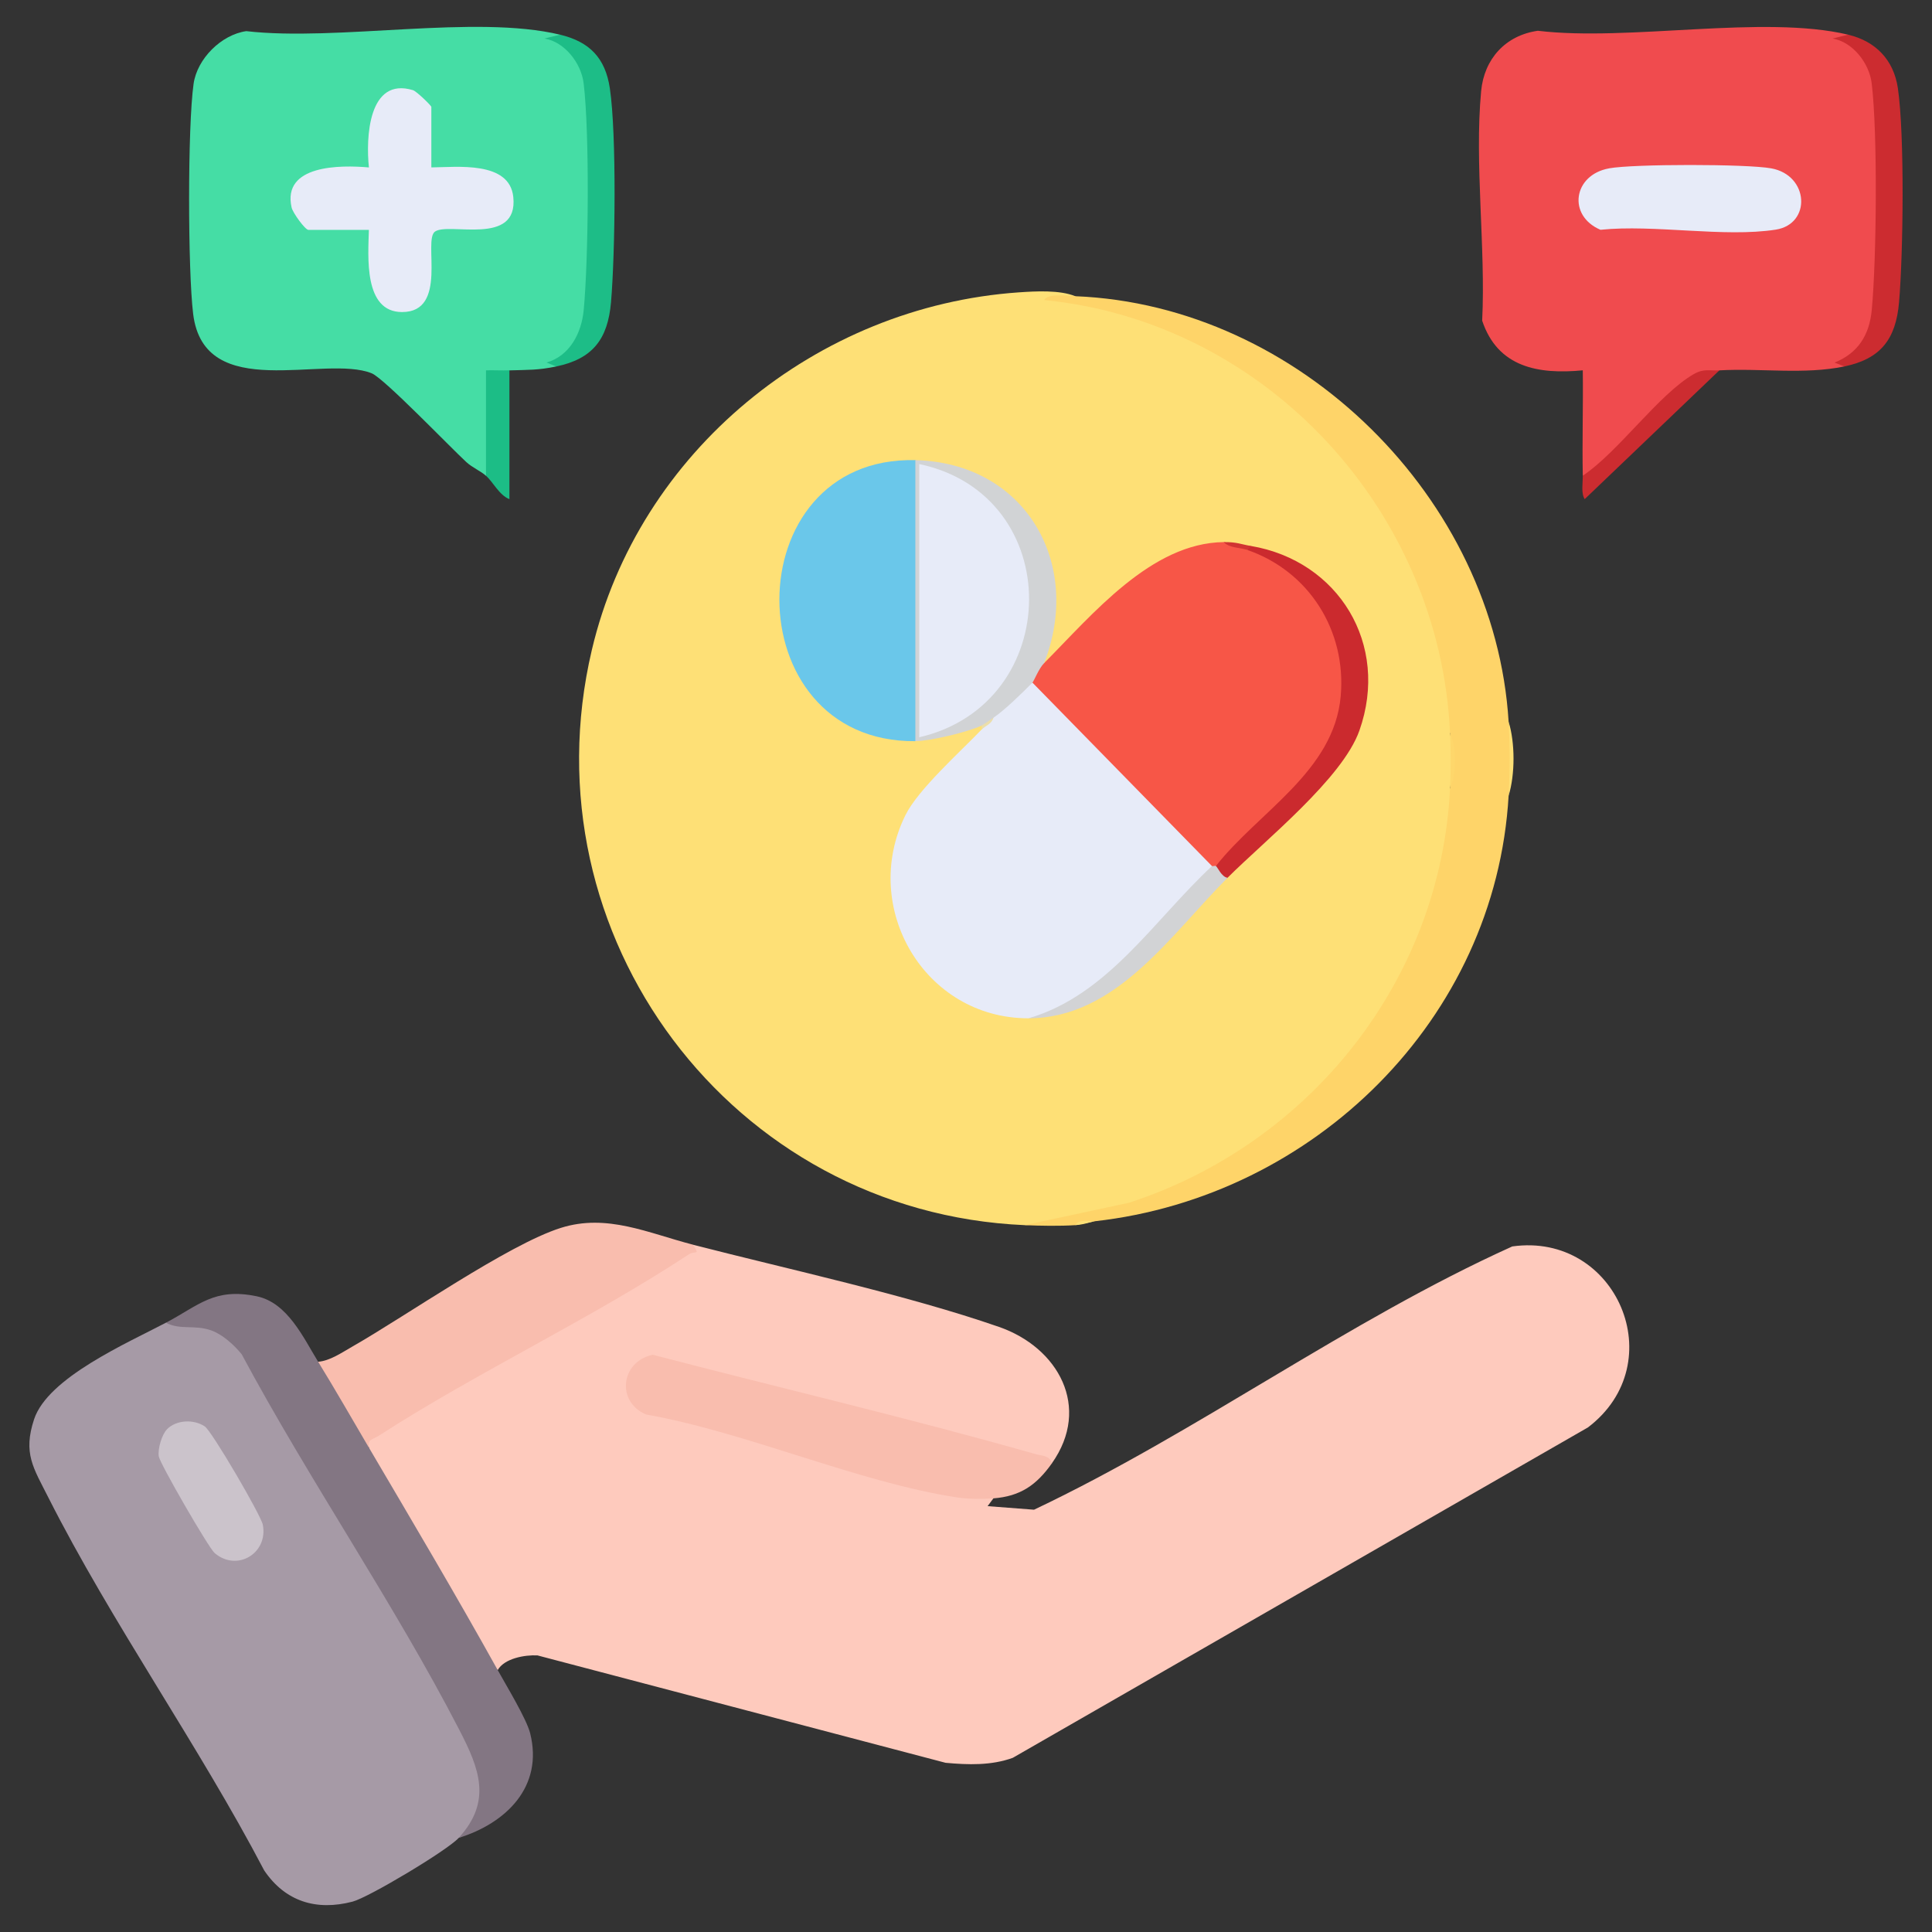 <?xml version="1.0" encoding="UTF-8"?>
<svg id="Landing_Page" data-name="Landing Page" xmlns="http://www.w3.org/2000/svg" viewBox="0 0 668.09 668.09">
  <rect x="0" y="0" width="668.09" height="668.09" fill="#333333" stroke="none"/>
  <defs>
    <style>
      .cls-1 {
        fill: #fed76b;
      }

      .cls-2 {
        fill: #d2d3d5;
      }

      .cls-3 {
        fill: #1cbd86;
      }

      .cls-4 {
        fill: #45dda5;
      }

      .cls-5 {
        fill: #fee076;
      }

      .cls-6 {
        fill: #d1d3d5;
      }

      .cls-7 {
        fill: #cbc3cb;
      }

      .cls-8 {
        fill: #f75647;
      }

      .cls-9 {
        fill: #1dbd87;
      }

      .cls-10 {
        fill: #cb2a2e;
      }

      .cls-11 {
        fill: #fed469;
      }

      .cls-12 {
        fill: #fecabd;
      }

      .cls-13 {
        fill: #a69aa6;
      }

      .cls-14 {
        fill: #6ac7ea;
      }

      .cls-15 {
        fill: #ebdeab;
      }

      .cls-16 {
        fill: #e7ebf8;
      }

      .cls-17 {
        fill: #837683;
      }

      .cls-18 {
        fill: #cc2c30;
      }

      .cls-19 {
        fill: #d13432;
      }

      .cls-20 {
        fill: #f9bdae;
      }

      .cls-21 {
        fill: #f04b4e;
      }
    </style>
  </defs>
  <path class="cls-5" d="M371.86,102.43c.33,2.03-3.6.97-3.39,1,15.94,2.38,26.75,4.07,41.76,10.86,43.42,19.65,76.56,59.51,88.72,105.51,1.75,6.6,6.51,26.27,4.15,31.24-.43.91-1.03,1.74-1.67,2.55,1.29,6.22,1.32,12.69,0,18.9.64.84,1.23,1.7,1.66,2.64,2.53,5.58-3.12,27.49-5.24,34.69-19.06,64.85-77.45,111.47-143.54,113.84-101.29-4.41-172.93-100.12-149.65-198.91,16.16-68.6,77.64-118.8,147.64-123.65,5.76-.4,14.2-.88,19.56,1.34Z"/>
  <path class="cls-12" d="M363.77,505.99l-2.59.57c-44.54-12.2-90.3-24.42-135.64-35.47-4.6-1.12-10.69,12.82-1.37,15.47,35.68,9.89,71.43,19.41,107.24,28.59,5.54-.49,9.57.51,12.11,2.99l-2.01,2.69,16.06,1.23c56.66-26.88,108.3-65.25,165.38-91.04,36-5.07,55.58,40.24,26.16,62.59l-198.89,114.25c-7.42,2.7-15.46,2.44-23.24,1.72l-141.13-37.14c-4.3-.23-11.45,1-13.76,5.1-3.48-3.58-7-7.23-9.57-11.53-10.12-16.94-20.11-34.12-29.81-51.31-1.21-2.15-2.11-4.47-2.98-6.83s-1.55-4.81-2.19-7.27l-1.27-4.42c36.75-21.52,73.66-43.06,110.71-64.63,1.25,1.32,2.11.95,2.59-1.14,33.35,8.59,73.93,17.35,105.87,28.43,20.52,7.12,32.01,27.79,18.31,47.16Z"/>
  <path class="cls-13" d="M158.61,635.56c-4.01,4.36-31.12,20.57-36.69,22.03-12.59,3.29-23.31-.07-30.56-10.79-22.76-43.46-52.69-85.54-74.71-129.1-5.09-10.08-8.76-15.15-4.86-26.92,4.78-14.41,32.13-26.3,45.58-33.38,10.09-3.07,22.81.11,28.46,9.46,26.72,44.23,53.24,89.46,77.7,134.72,6,11.1,8.75,27.51-4.93,33.98Z"/>
  <path class="cls-21" d="M639.11,12c6.18,7.28,9.27,10.92,9.27,10.92,5.01,28.86,3.5,60.63.62,89.85,1.45,5.41-13.22,16.15-14.6,12.61-.09-.24,5.02-1.13,3.36,1.34-13.87,2.88-28.84.55-43.19,1.35-13.49,7.12-25.36,17.17-35.61,30.13-3.88,5.15-7.75,7.25-11.63,6.31-.24-12.12.17-24.32,0-36.45-15.39,1.47-29.4-1.02-34.79-17.17,1.24-25.43-2.7-54.36-.36-79.38,1.04-11.13,8.43-19.3,19.62-20.87,31.45,3.78,77.92-5.63,107.3,1.35Z"/>
  <path class="cls-4" d="M193.7,12l.1,1.67c5.8,1.93,9.22,7.47,10.44,13.22,3.24,15.32,3.37,70.28-.49,85.2-3.45,13.36-15.26,14.26-14.76,13.29.11-.22,4.74-.8,3.36,1.35-6.38,1.32-9.71,1.14-16.2,1.35-1.15,2.45-2.93,2.96-5.41,2.85v31.63s-2.69,1.96-2.69,1.96c-1.89-1.68-4.68-2.8-6.77-4.71-5.57-5.12-28.46-28.98-32.72-30.71-16.31-6.62-57.97,10.57-61.77-20.56-1.84-15.04-1.94-64.8.15-79.55,1.23-8.67,9.57-16.99,18.22-18.22,31.58,3.63,79.11-5.85,108.53,1.23Z"/>
  <path class="cls-11" d="M371.86,102.43c77.46,3.1,145.1,69.99,149.82,147.12,1.39,8.47,1.37,17.17,0,25.64-4.49,77.32-67.32,138.62-143.07,147.12l-6.75,1.35c-5.45.35-12.05.24-17.55,0l36.12-7.75c62.64-20.39,107.86-77.08,111-143.42,1.32-6.21,1.28-12.68,0-18.9-3.43-76.89-63.6-142.29-140.36-149.83,1.27-2.46,8.27-1.44,10.79-1.34Z"/>
  <path class="cls-17" d="M110.02,470.9c9.09,6.93,15.72,18.42,17.55,29.69,14.93,25.38,30.26,51.22,44.54,76.93,2.92,5.26,9.96,16.84,11.22,21.84,4.65,18.49-8.32,31.11-24.72,36.19,11.72-12.74,7.03-24.18.23-37.35-22.63-43.85-51.87-86.24-75.26-129.89-2.61-3.22-6.68-6.91-10.61-8.28-5.74-2.01-10.68-.02-15.59-2.63,11.37-5.98,16.69-12.2,31.41-9.14,10.68,2.22,16.14,14.37,21.23,22.64Z"/>
  <path class="cls-20" d="M239.59,430.41c2.71,3.88.69,1.99-1.34,3.32-34.22,22.52-72.92,40.58-107.38,62.82-1.74,1.12-3.95,1.14-3.31,4.04-5.79-9.84-11.57-19.99-17.55-29.69,4.05-.3,8.19-3.17,11.7-5.17,18.64-10.62,53.96-35.37,72.25-41.13,15.96-5.03,30.19,1.82,45.62,5.8Z"/>
  <path class="cls-20" d="M363.77,505.99c-5.33,7.53-10.89,11.43-20.25,12.15-3.83.3-8.71.25-12.5-.32-34.25-5.2-72.82-22.53-107.62-28.69-10.43-4.44-8.72-18.33,2.33-20.65,43.98,11.49,88.62,21.89,132.41,34.37,2.19.62,4.8.38,5.63,3.15Z"/>
  <path class="cls-9" d="M193.7,12c10.05,2.42,15.62,7.93,17.19,18.57,2.37,16,1.84,57.15.4,73.93-1.1,12.85-6.41,19.62-18.94,22.22l-3.36-1.35c8.08-2.33,12.11-10.22,12.86-18.17,1.67-17.7,2.06-61.1-.02-78.37-.84-6.98-6.53-14.31-13.52-15.51l5.39-1.33Z"/>
  <path class="cls-18" d="M639.11,12c9.41,2.24,15.75,8.62,17.19,18.57,2.35,16.17,1.85,57.02.4,73.93-1.1,12.85-6.41,19.62-18.94,22.22l-3.36-1.34c8.21-3.3,12.05-9.63,12.86-18.18,1.67-17.7,2.06-61.11-.02-78.37-.84-6.98-6.53-14.31-13.52-15.51l5.39-1.33Z"/>
  <path class="cls-18" d="M594.56,128.07l-46.57,44.53c-1.31-2.04-.62-5.61-.67-8.09,12.31-8.24,26.36-28.27,38.4-35.15,3.48-1.99,5.4-1.1,8.84-1.29Z"/>
  <path class="cls-3" d="M176.16,128.07v44.54c-3.54-1.39-5.68-5.96-8.1-8.1v-36.45c2.68-.07,5.41.09,8.1,0Z"/>
  <path class="cls-5" d="M521.68,275.19c.45-7.78.48-17.87,0-25.64,2.26,7.28,2.27,18.26,0,25.64Z"/>
  <path class="cls-5" d="M378.61,422.31c-1.23.14-3.6,1.15-6.75,1.35,1.15-2.19,4.59-1.27,6.75-1.35Z"/>
  <path class="cls-16" d="M419.1,299.49l-.55,4.25c-15.8,19.05-37.81,44.22-62.89,48.39-35.94.04-58.34-38.26-42.57-70.23,4.39-8.9,18.89-21.84,26.37-29.64l4.05-4.05c-.25-4.61,8.89-13.16,13.5-12.15l2.8-1c20.02,20.46,40.05,40.92,60.09,61.39l-.8,3.04Z"/>
  <path class="cls-8" d="M423.15,187.46c3.17.5,5.87,1.4,8.1,2.7,29.08,4.06,42.3,39.16,31.43,64.79-5.49,12.94-27.4,34.58-38.51,44.25l-3.71.29c-.4,1.15-.85,1.13-1.35,0l-62.09-63.44c-3.65-2.18.32-8.71,4.05-6.75,16.7-16.81,37.01-41.54,62.09-41.84Z"/>
  <path class="cls-14" d="M316.53,159.12l2.7,1.26v94.28l-2.7,1.64c-62.74.54-62.64-98.71,0-97.18Z"/>
  <path class="cls-10" d="M424.5,303.53c-3.45,2.97-6.93-.69-4.05-4.05,14.71-18.73,40.85-32.71,43.17-58.72,2.03-22.75-11.06-43.29-32.37-50.61-1.28-.89-.83-1.34,1.35-1.35,30.24,5.14,48.02,33.96,37.49,63.81-5.85,16.58-32.58,37.91-45.59,50.91Z"/>
  <path class="cls-6" d="M361.07,229.3c-1.86,1.87-3.51,6.2-4.05,6.75-3.4,3.45-9.67,9.6-13.5,12.15-1.05,1.27-2.38,2.77-4.05,2.7-4.76,2.24-17.76,5.35-22.94,5.4v-97.18c37.97.93,58.03,35.61,44.54,70.18Z"/>
  <path class="cls-2" d="M424.5,303.53c-19.76,19.76-38.47,48.56-68.83,48.59,27.42-7.97,43.46-34.06,63.44-52.64.45.11,1.07-.17,1.35,0,.58.35,1.99,3.85,4.05,4.05Z"/>
  <path class="cls-1" d="M501.44,272.49c.28-5.99.27-12.9,0-18.9,2.29,4.8,2.25,14.37,0,18.9Z"/>
  <path class="cls-19" d="M432.6,188.81l-1.35,1.35c-2.64-.91-6.02-.57-8.1-2.7,4.56-.06,5.98.76,9.45,1.35Z"/>
  <path class="cls-15" d="M343.52,248.2c-.59,2.21-2.93,2.88-4.05,4.05v-1.35c.22-.1,3.26-2.17,4.05-2.7Z"/>
  <path class="cls-7" d="M57.76,494.22c3.27-3.26,9.22-3.51,13.05-.97,2.45,1.63,19.41,30.67,20.07,34,1.93,9.81-8.87,16.42-16.64,9.81-2.11-1.8-18.91-30.88-19.33-33.43-.42-2.57,1.07-7.62,2.86-9.4Z"/>
  <path class="cls-16" d="M556.42,58.21c8.51-1.54,47.52-1.54,56.05,0,13.15,2.37,13.97,19.27,1.59,21.2-17.85,2.78-42.05-1.87-60.62.05-11.47-4.89-9.46-18.99,2.98-21.24Z"/>
  <path class="cls-16" d="M149.16,57.89c8.8-.07,27.05-2.34,28.34,10.25,1.76,17.18-22.26,8.58-27.08,11.94-4.22,2.94,4.7,27.84-11.39,27.83-13.36,0-11.71-19.29-11.47-28.42h-20.92c-1.09,0-5.38-5.85-5.8-7.72-3.35-14.84,16.88-14.74,26.73-13.87-1.08-10.16-.23-31.43,15.24-26.72,1.23.37,6.35,5.36,6.35,5.79v20.92Z"/>
  <path class="cls-16" d="M317.88,254.95v-94.48c51.07,10.82,50.2,82.88,0,94.48Z"/>
</svg>